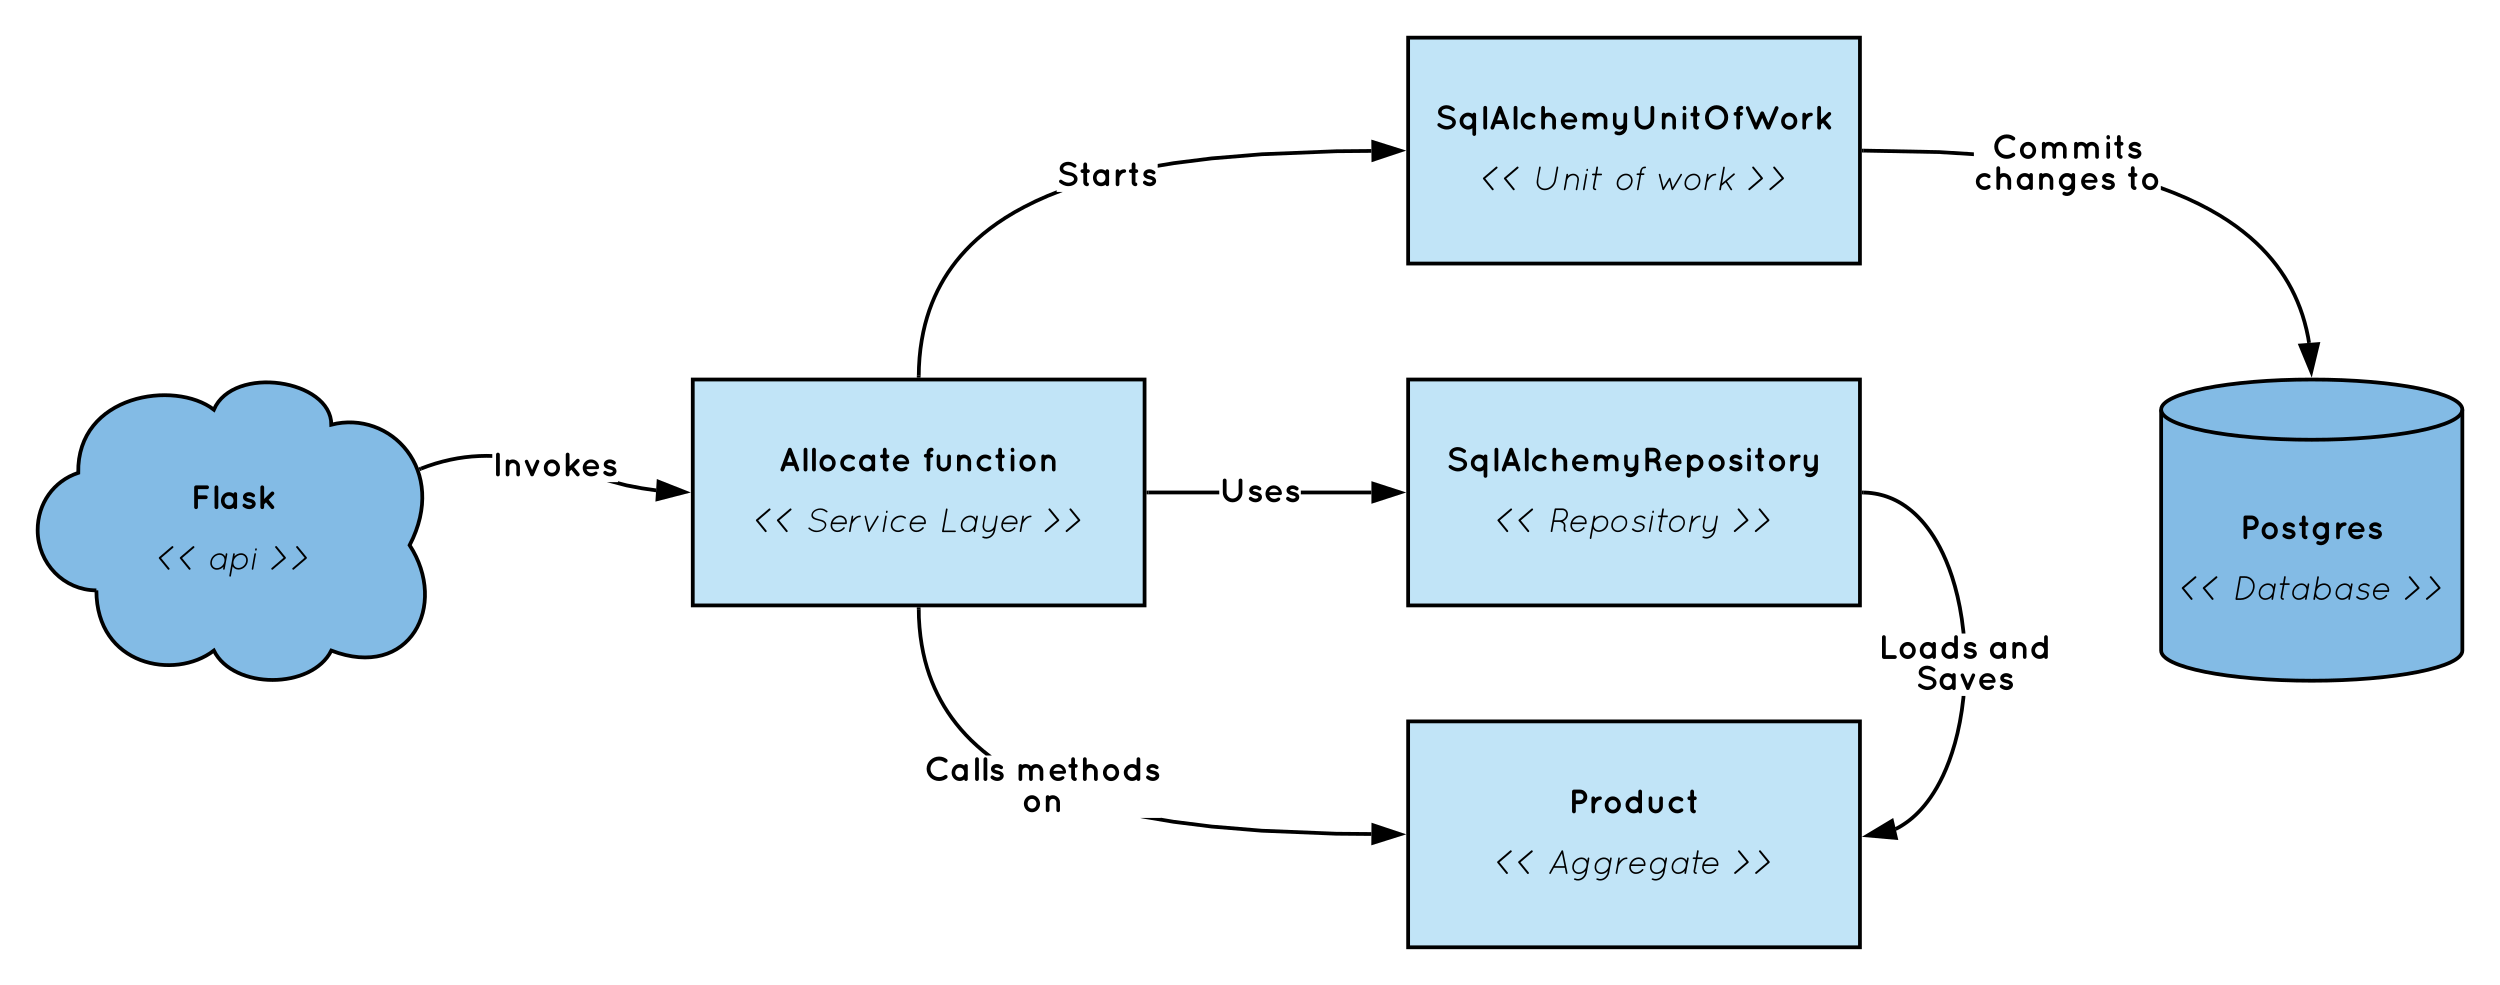 <svg xmlns="http://www.w3.org/2000/svg" xmlns:xlink="http://www.w3.org/1999/xlink" xmlns:lucid="lucid" width="1328" height="523.2"><g transform="translate(-192 -218.4)" lucid:page-tab-id="0_0"><path d="M940 420h240v120H940z" stroke="#000" stroke-width="2" fill="#c1e4f7"/><use xlink:href="#a" transform="matrix(1,0,0,1,945,425) translate(15.217 43.84)"/><use xlink:href="#b" transform="matrix(1,0,0,1,945,425) translate(115 60.4)"/><use xlink:href="#c" transform="matrix(1,0,0,1,945,425) translate(41.353 76.06)"/><use xlink:href="#d" transform="matrix(1,0,0,1,945,425) translate(69.073 76.06)"/><use xlink:href="#e" transform="matrix(1,0,0,1,945,425) translate(166.327 76.06)"/><path d="M940 601.6h240v120H940z" stroke="#000" stroke-width="2" fill="#c1e4f7"/><use xlink:href="#f" transform="matrix(1,0,0,1,945,606.6) translate(80.206 43.84)"/><use xlink:href="#b" transform="matrix(1,0,0,1,945,606.6) translate(115 60.4)"/><use xlink:href="#c" transform="matrix(1,0,0,1,945,606.6) translate(41.182 76.06)"/><use xlink:href="#g" transform="matrix(1,0,0,1,945,606.6) translate(68.902 76.06)"/><use xlink:href="#e" transform="matrix(1,0,0,1,945,606.6) translate(166.498 76.06)"/><path d="M1500 564c0 8.84-35.82 16-80 16s-80-7.16-80-16V436c0-8.84 35.82-16 80-16s80 7.16 80 16z" stroke="#000" stroke-width="2" fill="#83bbe5"/><path d="M1500 436c0 8.84-35.82 16-80 16s-80-7.16-80-16" stroke="#000" stroke-width="2" fill="none"/><use xlink:href="#h" transform="matrix(1,0,0,1,1345,457) translate(36.885 47.84)"/><use xlink:href="#b" transform="matrix(1,0,0,1,1345,457) translate(75 64.4)"/><use xlink:href="#c" transform="matrix(1,0,0,1,1345,457) translate(4.854 80.06)"/><use xlink:href="#i" transform="matrix(1,0,0,1,1345,457) translate(32.574 80.06)"/><use xlink:href="#e" transform="matrix(1,0,0,1,1345,457) translate(122.826 80.06)"/><path d="M940 238.4h240v120H940z" stroke="#000" stroke-width="2" fill="#c1e4f7"/><use xlink:href="#j" transform="matrix(1,0,0,1,945,243.4) translate(9.259 43.84)"/><use xlink:href="#b" transform="matrix(1,0,0,1,945,243.4) translate(115 60.4)"/><use xlink:href="#c" transform="matrix(1,0,0,1,945,243.4) translate(33.631 76.06)"/><use xlink:href="#k" transform="matrix(1,0,0,1,945,243.4) translate(61.351 76.06)"/><use xlink:href="#l" transform="matrix(1,0,0,1,945,243.4) translate(104.515 76.06)"/><use xlink:href="#m" transform="matrix(1,0,0,1,945,243.4) translate(127.051 76.06)"/><use xlink:href="#e" transform="matrix(1,0,0,1,945,243.4) translate(174.049 76.06)"/><path d="M560 420h240v120H560z" stroke="#000" stroke-width="2" fill="#c1e4f7"/><use xlink:href="#n" transform="matrix(1,0,0,1,565,425) translate(40.462 43.84)"/><use xlink:href="#o" transform="matrix(1,0,0,1,565,425) translate(116.566 43.84)"/><use xlink:href="#p" transform="matrix(1,0,0,1,565,425) translate(115 60.4)"/><use xlink:href="#c" transform="matrix(1,0,0,1,565,425) translate(27.439 76.06)"/><use xlink:href="#q" transform="matrix(1,0,0,1,565,425) translate(55.159 76.06)"/><use xlink:href="#r" transform="matrix(1,0,0,1,565,425) translate(125.503 76.06)"/><use xlink:href="#e" transform="matrix(1,0,0,1,565,425) translate(180.241 76.06)"/><path d="M753.28 320.37h3.24l-.1.03-7.4 2.92-6.54 2.92-5.83 2.9-5.24 2.87-4.72 2.87-4.3 2.85-3.9 2.84-3.6 2.84-3.3 2.85-3.03 2.85-2.8 2.87-2.6 2.9-2.43 2.9-2.25 2.98-2.1 3-1.95 3.08-1.8 3.14-1.7 3.22-1.55 3.3-1.44 3.43-1.32 3.54-1.18 3.7-1.08 3.83-.94 4.03-.8 4.24-.67 4.48-.5 4.75-.32 5.07-.08 4.45-2-.04.1-4.5.32-5.15.5-4.83.68-4.56.82-4.32.96-4.12 1.1-3.92 1.22-3.77 1.35-3.6 1.47-3.5 1.6-3.4 1.72-3.3 1.85-3.2 2-3.15 2.15-3.08 2.3-3.03 2.47-3 2.66-2.94 2.87-2.93 3.1-2.9 3.36-2.9 3.66-2.9 4-2.9 4.35-2.9 4.8-2.9 5.32-2.9 5.9-2.95 6.63-2.94 5.03-2zm167.23-20.8l-18.67.16-39.5 1.6-26.53 2.2-20.24 2.53-8.6 1.45v-2.02l8.3-1.4 20.33-2.55 26.62-2.2 39.56-1.6 18.7-.16z"/><path d="M681.02 418l-.02 1h-2l.02-1.05zM935.76 298.43l-14.22 4.76-.08-9.28z"/><path d="M939 298.4l-18.45 6.18-.1-12.02zm-16.47 3.4l10-3.34-10.06-3.17z"/><use xlink:href="#s" transform="matrix(1,0,0,1,753.278,303.806) translate(0 13.5)"/><path d="M839.67 481H802v-2h37.67zm80.83 0H883v-2h37.5z"/><path d="M802.03 481H801v-2h1.03zM935.76 480l-14.26 4.64v-9.28z"/><path d="M939 480l-18.5 6v-12zm-16.5 3.26l10.03-3.26-10.03-3.26z"/><g><use xlink:href="#t" transform="matrix(1,0,0,1,839.67,471.72) translate(0 13.5)"/></g><path d="M1235.96 589.2l-.84 6.68-1.07 6.3-1.24 5.86-1.4 5.43-1.5 4.97-1.56 4.53-1.63 4.12-1.65 3.72-1.68 3.38-1.68 3.06-1.7 2.77-1.65 2.5-1.65 2.28-1.64 2.08-1.62 1.88-1.6 1.7-1.6 1.57-1.58 1.42-1.57 1.3-1.57 1.18-1.55 1.08-1.55 1-1.54.88-1.55.8-.92-1.77 1.5-.77 1.47-.85 1.47-.94 1.5-1.03 1.48-1.12 1.5-1.25 1.52-1.36 1.53-1.5 1.55-1.65 1.57-1.82 1.58-2 1.6-2.2 1.63-2.45 1.63-2.7 1.64-2.98 1.64-3.3 1.62-3.66 1.6-4.03 1.55-4.45 1.5-4.9 1.36-5.33 1.23-5.8 1.04-6.22.83-6.58.08-.97h2zm-53.1-110.16l1.8.1 1.74.2 1.7.25 1.68.3 1.64.4 1.62.44 1.6.52 1.58.6 1.56.65 1.56.74 1.55.8 1.54.9 1.55 1 1.54 1.07 1.56 1.2 1.56 1.3 1.58 1.4 1.6 1.57 1.6 1.7 1.62 1.9 1.64 2.06 1.65 2.27 1.67 2.5 1.68 2.78 1.68 3.06 1.67 3.38 1.66 3.74 1.64 4.1 1.58 4.55 1.5 4.98 1.4 5.42 1.23 5.88 1.07 6.3.84 6.66.1 1.17h-2l-.1-.95-.82-6.6-1.05-6.2-1.24-5.8-1.37-5.33-1.48-4.9-1.55-4.45-1.6-4.04-1.63-3.66-1.64-3.3-1.64-3-1.63-2.68-1.62-2.45-1.6-2.2-1.58-2.02-1.57-1.8-1.55-1.66-1.53-1.5-1.5-1.37-1.52-1.24-1.5-1.13-1.47-1.04-1.48-.94-1.47-.86-1.48-.77-1.48-.7-1.5-.62-1.5-.55-1.5-.5-1.54-.42-1.56-.37-1.6-.3-1.62-.24-1.67-.18-1.7-.1-.8-.02.04-2z"/><path d="M1182.05 479.02l-.04 2-1-.02v-2zM1199.1 663.5l-14.95-1.3 12.86-7.72z"/><path d="M1200.38 664.63l-19.38-1.7 16.68-10.02zm-13.07-3.15l10.5.92-1.45-6.35z"/><g><use xlink:href="#u" transform="matrix(1,0,0,1,1189.843,554.908) translate(0.005 13.5)"/><use xlink:href="#v" transform="matrix(1,0,0,1,1189.843,554.908) translate(58.487 13.5)"/><use xlink:href="#w" transform="matrix(1,0,0,1,1189.843,554.908) translate(19.733 30.06)"/></g><path d="M1346.76 319.8l7.24 3.03 6.44 3.02 5.77 3.02 5.2 3 4.7 2.98 4.28 2.97 3.9 2.97 3.6 2.95 3.3 2.97 3.04 2.98 2.8 3 2.62 3 2.42 3.06 2.24 3.1 2.1 3.13 1.93 3.2 1.8 3.26 1.65 3.34 1.53 3.44 1.42 3.55 1.27 3.65 1.14 3.8 1.02 3.97.88 4.14.5 3.05-1.96.34-.5-3-.87-4.06-1-3.9-1.1-3.7-1.26-3.6-1.37-3.46-1.5-3.37-1.62-3.27-1.76-3.2-1.9-3.12-2.04-3.07-2.2-3.03-2.36-2.98-2.55-2.97-2.76-2.93-3-2.92-3.23-2.92-3.52-2.9-3.84-2.92-4.2-2.93-4.63-2.93-5.13-2.95-5.7-2.97-6.35-3-7.17-3-6.2-2.3v-2.14zm-124.6-21.6l18.37 1.13v2l-18.45-1.14-40.1-.78.04-2z"/><path d="M1182.05 297.42l-.04 2-1-.02v-2zM1419.75 415.77l-5.73-13.86 9.24-.7z"/><path d="M1420 419l-7.43-17.98 12-.93zm-4.53-16.2l4.03 9.75 2.47-10.25z"/><g><use xlink:href="#x" transform="matrix(1,0,0,1,1240.527,289.26) translate(9.509 13.5)"/><use xlink:href="#y" transform="matrix(1,0,0,1,1240.527,289.26) translate(0.005 30.06)"/><use xlink:href="#z" transform="matrix(1,0,0,1,1240.527,289.26) translate(81.131 30.06)"/></g><path d="M815.56 653.94l20.24 2.54 26.54 2.2 39.5 1.6 18.67.15v2l-18.72-.16-39.56-1.6-26.63-2.2-20.33-2.55-16.32-2.75-1.4-.3h11.06v-.1zM681.1 546.44l.33 5.06.5 4.75.66 4.48.8 4.24.94 4.03 1.08 3.84 1.2 3.7 1.3 3.53 1.45 3.43 1.56 3.3 1.68 3.23 1.82 3.14 1.95 3.07 2.1 3 2.25 2.98 2.42 2.92 2.6 2.9 2.8 2.86 3.05 2.85 3.3 2.85 3.57 2.84.44.3h-3.25l-2.04-1.6-3.35-2.9-3.1-2.9-2.87-2.94-2.66-2.95-2.47-3-2.3-3.02-2.14-3.08-2-3.14-1.84-3.2-1.72-3.3-1.6-3.4-1.47-3.5-1.35-3.6-1.22-3.78-1.1-3.92-.96-4.12-.82-4.32-.68-4.56-.5-4.83-.33-5.15-.08-4.5 2-.04z"/><path d="M681.02 542l-2 .05L679 541h2zM935.76 661.57l-14.3 4.5.08-9.26z"/><path d="M939 661.6l-18.56 5.84.1-12.02zm-16.53 3.1l10.06-3.16-10-3.35z"/><g><use xlink:href="#A" transform="matrix(1,0,0,1,682.897,619.755) translate(0.005 13.5)"/><use xlink:href="#B" transform="matrix(1,0,0,1,682.897,619.755) translate(48.497 13.5)"/><use xlink:href="#C" transform="matrix(1,0,0,1,682.897,619.755) translate(51.719 30.06)"/></g><path d="M243.2 532c-17.23 0-31.2-14.33-31.2-32 0-14.14 8.45-26.06 21.56-30.43C232.8 428 284.8 420 305.6 436c10.4-24 62.4-16 62.4 8 31.2-8 62.4 24 41.6 64 20.8 32 0 72-41.6 56-10.4 20.8-52 20.8-62.4 0-20.8 16-62.4 8-62.4-32z" stroke="#000" stroke-width="2" fill="#83bbe5"/><g><use xlink:href="#D" transform="matrix(1,0,0,1,217,425) translate(76.275 63.84)"/><use xlink:href="#b" transform="matrix(1,0,0,1,217,425) translate(99 80.4)"/><use xlink:href="#E" transform="matrix(1,0,0,1,217,425) translate(58.248 96.06)"/><use xlink:href="#F" transform="matrix(1,0,0,1,217,425) translate(85.968 96.06)"/><use xlink:href="#G" transform="matrix(1,0,0,1,217,425) translate(117.432 96.06)"/></g><path d="M525.07 475.26l8 1.52 7.06 1.03.52.06-.2 2-.57-.06-7.14-1.05-8.1-1.54-10.26-2.7h5.92v-.5zm-71.57-15.64v2l-3.06-.06-3.88.1-3.8.23-3.74.4-3.75.56-3.8.73-3.87.9-4 1.13-4.15 1.35-3.45 1.3-.7-1.88 3.5-1.3 4.22-1.4 4.08-1.13 3.95-.94 3.88-.75 3.84-.57 3.83-.4 3.87-.25 3.97-.1z"/><path d="M416.02 468.27l-.96.36-.1-.3-.62-1.57.98-.37zM555.77 479.8l-14.52 3.75.57-9.26z"/><path d="M559 480l-18.84 4.86.74-12zm-16.67 2.23l10.2-2.63-9.8-3.87z"/><g><use xlink:href="#H" transform="matrix(1,0,0,1,453.505,457.95) translate(0 13.5)"/></g><defs><path d="M201-493c47 71 210 68 292 112 63 33 124 78 124 168C617-82 484-1 346-1 238-1 147-56 90-101c-22-18-25-51-8-73 18-22 51-25 73-7 44 36 120 77 191 77 89 0 201-58 159-141-40-79-211-71-298-116-58-30-116-76-116-160 0-123 125-200 253-199 96 0 167 48 218 80 56 35-2 124-57 86-50-35-100-64-161-64-79-1-172 48-143 125" id="I"/><path d="M492 187c-31 0-55-25-55-53V-42C277 71 60-60 60-250s218-321 379-208c4-23 26-42 53-42 30 0 54 24 54 54v580c0 28-24 53-54 53zm-55-437c0-75-61-142-134-142-71 0-135 67-135 142 0 78 63 143 135 143 75 0 134-65 134-143" id="J"/><path d="M100-645c0-30 25-55 55-55 31 0 56 25 56 55v590c0 30-25 55-56 55-30 0-55-25-55-55v-590" id="K"/><path d="M510-35l-49-130H218L169-35C157-8 129 8 98-3 69-13 55-46 65-75l221-589c18-47 89-47 106 0L613-75c11 34-9 74-52 75-22 0-43-13-51-35zM258-275h162l-81-215" id="L"/><path d="M58-249c0-139 116-250 254-251 60 0 116 22 159 55 23 18 28 53 11 74-19 25-53 29-75 10-91-76-243-4-243 112S315-62 407-138c21-18 56-14 75 11 17 21 13 55-11 74-42 32-99 53-159 53C174 0 58-112 58-249" id="M"/><path d="M148 0c-29 0-55-22-55-55v-590c0-31 25-55 55-55 31 0 56 24 56 55v174c146-85 325 31 325 190v226c0 31-24 55-55 55s-55-24-55-55v-226c0-59-48-108-108-108-59 0-107 49-107 108v226c0 31-25 55-56 55" id="N"/><path d="M543-268c2 34-20 53-53 54H172c12 96 151 149 234 86 53-40 121 14 75 62S373 0 302 0C165-1 58-114 58-250s107-250 244-250c130 0 233 97 241 232zM302-405c-85 0-127 65-135 106h283c-10-40-61-106-148-106" id="O"/><path d="M615-393c-58 0-103 46-104 103v237c0 29-24 53-53 53-28 0-54-24-54-53v-240c0-55-47-100-103-100-55 0-101 46-101 103-1 82 5 167-1 247-2 27-32 48-63 42-24-5-43-26-43-52v-393c0-57 82-74 101-24 86-54 207-31 264 39 37-43 94-69 157-69 115 0 208 94 208 210v237c0 29-24 53-53 53s-54-24-54-53v-237c0-57-46-103-101-103" id="P"/><path d="M416-500c29 0 54 23 54 53v378c0 170-179 293-342 214-27-13-39-44-26-71 12-25 47-35 71-22 77 38 163-8 183-77C214 50 52-63 52-211v-236c0-30 25-53 52-53 31 0 53 23 53 53v236c0 58 47 102 104 102s103-44 103-102v-236c0-30 22-53 52-53" id="Q"/><path d="M460-321c38 29 68 82 68 145 0 30 2 49 4 59 48 11 51 90 0 104-4 1-13 4-23 3-77-10-92-73-92-166 0-59-61-85-98-96H201v217c0 30-25 55-56 55S90-25 90-55v-590c0-31 24-55 56-55h178c119 0 214 96 214 215 0 66-30 124-78 164zm-136-62c57 0 103-46 103-102 0-58-46-104-103-104H201v206h123" id="R"/><path d="M146 188c-29 0-53-26-53-54v-581c0-65 101-68 108-12 161-111 378 19 378 210C579-60 362 69 203-42v176c0 28-25 54-57 54zm191-579c-75 0-134 66-134 142 0 78 60 142 134 142 71 0 133-64 133-142 0-76-61-142-133-142" id="S"/><path d="M311 3C176 3 70-110 70-249c0-134 107-252 241-251 132 0 237 120 237 251C548-112 444 3 311 3zm0-394c-79 0-132 61-132 142 0 82 51 143 132 143 77 0 131-64 131-143 0-78-56-142-131-142" id="T"/><path d="M252-500c69 0 118 33 150 55 24 16 32 49 16 74-15 24-50 32-74 14-45-34-105-52-152-19-21 15-21 29-3 41 37 24 123 31 168 54 43 21 90 63 90 125C447-59 353 0 254 0 176 0 116-37 76-69c-22-18-25-52-7-74 18-24 54-28 75-8 41 37 126 64 178 25 24-18 24-36 2-52-34-24-125-32-168-54-41-21-87-58-86-121 1-91 89-148 182-147" id="U"/><path d="M148-499c31 0 54 23 54 55v390c0 30-23 54-54 54-30 0-54-24-54-54v-390c0-32 24-55 54-55zm0-201c38 0 54 31 54 75 0 30-23 55-54 55-37 0-54-32-54-76 0-30 24-54 54-54" id="V"/><path d="M237-500c46-6 81 15 81 55 0 39-35 61-81 55v279c31 0 55 25 55 56S268 0 237 0c-61 0-111-50-111-111v-279c-49 7-84-14-84-55 0-42 35-61 84-55 8-77-29-200 56-200 84 0 47 123 55 200" id="W"/><path d="M201-440c32-36 85-59 147-59 30 0 53 23 53 52 0 28-23 53-53 53-84 0-129 100-147 151v190c0 29-25 53-55 53-29 0-53-24-53-53v-394c0-29 24-52 53-52 32 1 58 25 55 59" id="X"/><g id="a"><use transform="matrix(0.018,0,0,0.018,0,0)" xlink:href="#I"/><use transform="matrix(0.018,0,0,0.018,12.006,0)" xlink:href="#J"/><use transform="matrix(0.018,0,0,0.018,23.886,0)" xlink:href="#K"/><use transform="matrix(0.018,0,0,0.018,28.368,0)" xlink:href="#L"/><use transform="matrix(0.018,0,0,0.018,39.996,0)" xlink:href="#K"/><use transform="matrix(0.018,0,0,0.018,44.478,0)" xlink:href="#M"/><use transform="matrix(0.018,0,0,0.018,54.756,0)" xlink:href="#N"/><use transform="matrix(0.018,0,0,0.018,65.79,0)" xlink:href="#O"/><use transform="matrix(0.018,0,0,0.018,76.752,0)" xlink:href="#P"/><use transform="matrix(0.018,0,0,0.018,93.6,0)" xlink:href="#Q"/><use transform="matrix(0.018,0,0,0.018,104.184,0)" xlink:href="#R"/><use transform="matrix(0.018,0,0,0.018,115.254,0)" xlink:href="#O"/><use transform="matrix(0.018,0,0,0.018,126.216,0)" xlink:href="#S"/><use transform="matrix(0.018,0,0,0.018,138.096,0)" xlink:href="#T"/><use transform="matrix(0.018,0,0,0.018,149.346,0)" xlink:href="#U"/><use transform="matrix(0.018,0,0,0.018,158.202,0)" xlink:href="#V"/><use transform="matrix(0.018,0,0,0.018,163.26,0)" xlink:href="#W"/><use transform="matrix(0.018,0,0,0.018,170.19,0)" xlink:href="#T"/><use transform="matrix(0.018,0,0,0.018,181.08,0)" xlink:href="#X"/><use transform="matrix(0.018,0,0,0.018,188.982,0)" xlink:href="#Q"/></g><path d="M66-331c-9-11-5-32 4-40l376-321c27-25 66 21 37 44L129-345 373-46c24 28-20 66-44 37" id="Y"/><g id="c"><use transform="matrix(0.018,0,0,0.018,0,0)" xlink:href="#Y"/><use transform="matrix(0.018,0,0,0.018,11.16,0)" xlink:href="#Y"/></g><path d="M533-12c-79 11-62-103-53-174 8-66-70-104-115-114H190L141-20c-4 30-55 22-49-9l115-651c2-12 13-20 26-20h196c97-1 172 73 172 169 0 107-68 176-150 214 37 22 78 65 77 131 0 43-17 94-4 126 27-4 39 44 9 48zM367-349c91-2 185-77 185-182 0-70-49-120-123-120H252l-53 302h168" id="Z"/><path d="M259-1C143 0 55-90 58-205c4-165 134-285 280-285 125 0 218 104 198 236-2 10-12 19-23 19H108C93-128 159-49 259-49c67 0 134-36 177-90 18-24 57 5 37 29C421-46 343-1 259-1zm79-441c-92-1-183 68-217 158 123-1 251 3 370-2-1-90-62-155-153-156" id="aa"/><path d="M367-5c-77 1-142-41-174-96l-50 285c-3 13-13 22-28 20-13-2-22-15-20-29 38-214 77-429 114-643 5-31 54-23 48 9l-11 62c52-55 122-90 195-91 117 0 201 89 201 204C642-122 507-8 367-5zm74-434c-110 0-226 100-226 234 0 89 62 152 152 152 109 0 226-98 226-231 0-91-61-155-152-155" id="ab"/><path d="M345-490c128 0 217 110 192 250l-23-5 23 5C513-107 395 0 266 0 153 1 67-90 70-204c4-164 134-286 275-286zm0 48c-111 0-227 102-227 238 0 92 60 157 149 157 111 0 227-104 227-239 0-91-61-156-149-156" id="ac"/><path d="M186-311c78 52 266 36 243 172C415-58 319 0 224 0 150 0 93-38 60-69c-22-20 17-57 37-37 27 28 79 58 135 58 69 1 144-39 149-91 10-103-168-82-228-132-65-54-29-149 33-184 36-20 78-35 123-35 64 0 106 31 139 55 25 19-13 56-33 40-31-26-67-48-115-48-61-1-126 36-135 83-4 20 2 36 21 49" id="ad"/><path d="M120 0c-16 0-26-14-23-27l77-443c2-13 15-22 28-20s22 15 19 29L143-19c-2 11-12 19-23 19zm107-634c34 5 23 75-12 70-33-7-20-76 12-70" id="ae"/><path d="M142-1C96-1 59-41 67-91l64-350c-34-3-89 12-89-24 0-40 62-20 98-25l31-191c4-31 54-23 49 8l-31 183h126c30-2 31 49 0 49H181c-22 122-46 243-66 365-6 36 54 16 52 50 0 14-11 25-25 25" id="af"/><path d="M203-361c49-61 120-125 219-127 31-1 31 50 0 48-110-9-212 138-241 202L143-21c-3 31-53 22-47-8 28-146 52-293 78-439 2-13 14-22 27-20s21 15 19 28" id="ag"/><path d="M233-1C126 0 46-86 66-203l46-266c4-30 53-21 47 9-18 98-49 190-49 293 0 69 49 119 123 119 83 1 166-70 181-155l47-266c5-30 52-21 47 9L433-34C404 122 232 245 68 170c-28-13-7-57 22-43 138 64 286-52 300-192-42 39-98 64-157 64" id="ah"/><g id="d"><use transform="matrix(0.018,0,0,0.018,0,0)" xlink:href="#Z"/><use transform="matrix(0.018,0,0,0.018,11.07,0)" xlink:href="#aa"/><use transform="matrix(0.018,0,0,0.018,20.682,0)" xlink:href="#ab"/><use transform="matrix(0.018,0,0,0.018,32.562,0)" xlink:href="#ac"/><use transform="matrix(0.018,0,0,0.018,43.812,0)" xlink:href="#ad"/><use transform="matrix(0.018,0,0,0.018,52.056,0)" xlink:href="#ae"/><use transform="matrix(0.018,0,0,0.018,57.834,0)" xlink:href="#af"/><use transform="matrix(0.018,0,0,0.018,63.234,0)" xlink:href="#ac"/><use transform="matrix(0.018,0,0,0.018,73.368,0)" xlink:href="#ag"/><use transform="matrix(0.018,0,0,0.018,81.27,0)" xlink:href="#ah"/></g><path d="M519-369c9 10 6 32-4 40L139-8c-26 26-65-19-37-43l354-303-244-300c-24-27 20-65 44-36" id="ai"/><g id="e"><use transform="matrix(0.018,0,0,0.018,0,0)" xlink:href="#ai"/><use transform="matrix(0.018,0,0,0.018,11.16,0)" xlink:href="#ai"/></g><path d="M553-485c0 117-96 213-215 213H215v217c0 30-25 55-56 55-30 0-55-25-55-55v-590c0-31 25-55 56-55h178c119 0 215 96 215 215zM215-589v206h123c58 0 104-46 104-102 0-58-46-104-104-104H215" id="aj"/><path d="M546-54c0 29-24 54-54 54-27 0-48-19-53-43-38 26-86 43-136 43C168 0 60-114 60-249c0-189 216-323 377-209v-188c0-29 24-54 55-54 30 0 54 25 54 54v592zM437-249c0-77-59-142-134-142-74 0-134 65-134 142 0 75 61 140 134 140 74 0 134-65 134-140" id="ak"/><path d="M502-208C502-94 406 0 291 0 177 0 83-94 83-208v-239c0-28 24-53 53-53 30 0 53 25 53 53v239c0 57 45 102 102 102 58 0 105-45 105-102v-239c0-28 22-53 52-53 28 0 54 25 54 53v239" id="al"/><g id="f"><use transform="matrix(0.018,0,0,0.018,0,0)" xlink:href="#aj"/><use transform="matrix(0.018,0,0,0.018,10.494,0)" xlink:href="#X"/><use transform="matrix(0.018,0,0,0.018,17.946,0)" xlink:href="#T"/><use transform="matrix(0.018,0,0,0.018,29.196,0)" xlink:href="#ak"/><use transform="matrix(0.018,0,0,0.018,41.076,0)" xlink:href="#al"/><use transform="matrix(0.018,0,0,0.018,52.11,0)" xlink:href="#M"/><use transform="matrix(0.018,0,0,0.018,62.388,0)" xlink:href="#W"/></g><path d="M518-182H197L104-13C92 16 46-8 61-36l360-651c9-21 43-15 47 7L598-29c8 30-42 40-48 9zm-10-49l-75-377-209 377h284" id="am"/><path d="M333-488c75-2 143 41 171 100 12-34 0-99 41-100 14 3 23 15 20 29-25 142-49 285-75 427-29 157-203 281-366 203-28-13-6-54 22-41 147 66 297-60 305-219C400-35 330 1 257 1 143 1 60-86 60-201c0-163 134-284 273-287zm0 49c-109 0-225 103-225 238 0 92 61 154 150 154 109-1 225-100 225-235 0-93-61-157-150-157" id="an"/><path d="M235 0C122 1 37-89 40-203c4-163 132-281 273-285 76-2 140 42 170 99l14-79c3-32 52-22 47 8L466-20c-3 13-13 21-28 20-37-11-9-60-8-92C380-36 310-1 235 0zm78-440C201-440 87-337 87-203c0 90 61 155 148 155 111 0 226-100 226-237 0-90-59-155-148-155" id="ao"/><g id="g"><use transform="matrix(0.018,0,0,0.018,0,0)" xlink:href="#am"/><use transform="matrix(0.018,0,0,0.018,12.186,0)" xlink:href="#an"/><use transform="matrix(0.018,0,0,0.018,24.066,0)" xlink:href="#an"/><use transform="matrix(0.018,0,0,0.018,34.596,0)" xlink:href="#ag"/><use transform="matrix(0.018,0,0,0.018,42.498,0)" xlink:href="#aa"/><use transform="matrix(0.018,0,0,0.018,53.46,0)" xlink:href="#an"/><use transform="matrix(0.018,0,0,0.018,65.34,0)" xlink:href="#ao"/><use transform="matrix(0.018,0,0,0.018,76.482,0)" xlink:href="#af"/><use transform="matrix(0.018,0,0,0.018,81.234,0)" xlink:href="#aa"/></g><path d="M60-248c0-136 105-252 240-252 52 0 98 16 134 42 5-24 27-42 53-42 30 0 53 24 53 53v386c0 167-180 293-345 215-61-29-15-129 48-97 81 42 174-14 188-93C271 74 60-60 60-248zm240 144c77 0 133-61 133-144-1-80-57-145-133-145-73 1-132 68-132 145 0 80 57 144 132 144" id="ap"/><g id="h"><use transform="matrix(0.018,0,0,0.018,0,0)" xlink:href="#aj"/><use transform="matrix(0.018,0,0,0.018,10.224,0)" xlink:href="#T"/><use transform="matrix(0.018,0,0,0.018,21.474,0)" xlink:href="#U"/><use transform="matrix(0.018,0,0,0.018,30.6,0)" xlink:href="#W"/><use transform="matrix(0.018,0,0,0.018,37.53,0)" xlink:href="#ap"/><use transform="matrix(0.018,0,0,0.018,49.41,0)" xlink:href="#X"/><use transform="matrix(0.018,0,0,0.018,56.412,0)" xlink:href="#O"/><use transform="matrix(0.018,0,0,0.018,67.374,0)" xlink:href="#U"/></g><path d="M673-406C668-168 470 1 261 1H126c-13-3-22-15-20-29l115-651c2-12 13-20 25-20h130c170-2 301 125 297 293zM261-48c180-5 363-151 363-358 0-140-100-243-248-244H266L160-48h101" id="aq"/><path d="M333 2c-78 1-145-41-175-99l-14 79c-3 14-14 22-29 20-13-2-22-15-19-29l114-651c5-31 55-23 49 9l-49 273c52-56 124-91 200-92 131 0 223 109 198 249l-24-4 24 4C584-105 464 1 333 2zm77-441c-114 0-231 103-231 236 0 91 62 156 154 156 112 0 230-100 230-236 0-91-61-156-153-156" id="ar"/><g id="i"><use transform="matrix(0.018,0,0,0.018,0,0)" xlink:href="#aq"/><use transform="matrix(0.018,0,0,0.018,13.518,0)" xlink:href="#ao"/><use transform="matrix(0.018,0,0,0.018,24.66,0)" xlink:href="#af"/><use transform="matrix(0.018,0,0,0.018,31.32,0)" xlink:href="#ao"/><use transform="matrix(0.018,0,0,0.018,41.562,0)" xlink:href="#ar"/><use transform="matrix(0.018,0,0,0.018,54.342,0)" xlink:href="#ao"/><use transform="matrix(0.018,0,0,0.018,65.034,0)" xlink:href="#ad"/><use transform="matrix(0.018,0,0,0.018,73.89,0)" xlink:href="#aa"/></g><path d="M683-289C683-130 554 0 394 0 233 0 105-130 105-289v-356c0-31 24-55 55-55 30 0 56 24 56 55v356c0 98 80 178 178 178 99 0 178-80 178-178v-356c0-31 25-55 56-55s55 24 55 55v356" id="as"/><path d="M201-53c-3 30-25 53-55 53S93-24 93-53v-394c0-56 83-72 102-22 136-88 315 25 315 177v239c0 29-23 53-52 53-28 0-53-24-53-53v-239c0-56-47-101-104-101-56 0-100 45-100 101v239" id="at"/><path d="M73-360c0-196 150-360 344-360 190 0 340 168 340 360C757-167 607 0 417 0 223 0 73-163 73-360zm344 246c125 0 226-114 226-246 0-131-100-246-226-246-131 0-230 113-230 246s100 246 230 246" id="au"/><path d="M298-590c-47 0-35 6-41 71 49-6 85 13 85 55 0 41-36 62-85 55v353c0 30-24 55-55 55s-55-25-55-55v-353c-47 6-82-16-82-55 0-40 35-61 82-55-6-111 44-186 151-182 30 0 55 25 55 55 0 31-25 56-55 56" id="av"/><path d="M407-18c-21 32-85 16-90-16L71-617c-30-63 73-107 101-42l196 463 129-307c18-45 85-45 104 0l129 307 195-463c12-28 44-41 73-29 27 11 40 44 28 71-84 197-166 397-251 593-13 30-76 32-89 0-4-1-4-6-6-10L549-344c-46 106-90 214-136 320" id="aw"/><path d="M148 0c-31 0-55-25-55-55v-590c0-30 24-55 55-55s56 25 56 55v346l205-205c21-21 57-21 78 0 22 22 22 57 0 78L337-276 491-91c46 53-38 128-85 71L259-198l-55 55c1 66 11 143-56 143" id="ax"/><g id="j"><use transform="matrix(0.018,0,0,0.018,0,0)" xlink:href="#I"/><use transform="matrix(0.018,0,0,0.018,12.006,0)" xlink:href="#J"/><use transform="matrix(0.018,0,0,0.018,23.886,0)" xlink:href="#K"/><use transform="matrix(0.018,0,0,0.018,28.368,0)" xlink:href="#L"/><use transform="matrix(0.018,0,0,0.018,39.996,0)" xlink:href="#K"/><use transform="matrix(0.018,0,0,0.018,44.478,0)" xlink:href="#M"/><use transform="matrix(0.018,0,0,0.018,54.756,0)" xlink:href="#N"/><use transform="matrix(0.018,0,0,0.018,65.79,0)" xlink:href="#O"/><use transform="matrix(0.018,0,0,0.018,76.752,0)" xlink:href="#P"/><use transform="matrix(0.018,0,0,0.018,93.6,0)" xlink:href="#Q"/><use transform="matrix(0.018,0,0,0.018,104.184,0)" xlink:href="#as"/><use transform="matrix(0.018,0,0,0.018,118.836,0)" xlink:href="#at"/><use transform="matrix(0.018,0,0,0.018,129.87,0)" xlink:href="#V"/><use transform="matrix(0.018,0,0,0.018,134.928,0)" xlink:href="#W"/><use transform="matrix(0.018,0,0,0.018,142.128,0)" xlink:href="#au"/><use transform="matrix(0.018,0,0,0.018,157.428,0)" xlink:href="#av"/><use transform="matrix(0.018,0,0,0.018,163.944,0)" xlink:href="#aw"/><use transform="matrix(0.018,0,0,0.018,182.61,0)" xlink:href="#T"/><use transform="matrix(0.018,0,0,0.018,193.5,0)" xlink:href="#X"/><use transform="matrix(0.018,0,0,0.018,201.402,0)" xlink:href="#ax"/></g><path d="M347-1C194-1 81-124 110-288l69-393c2-13 15-22 28-20 14 3 22 15 20 29-24 145-73 282-73 433 0 109 78 188 193 189 129 1 256-108 279-238l70-393c4-31 54-23 48 9l-70 392C646-125 502-1 347-1" id="ay"/><path d="M370-488c108 0 189 87 168 204L491-19c-2 12-13 21-27 19-13-1-22-15-19-28 15-98 48-189 48-291 0-70-48-120-123-121-82-1-165 70-182 155-18 93-26 200-56 282-18 10-41-5-37-25 27-146 54-292 77-440 5-30 53-22 48 8l-7 39c43-41 99-67 157-67" id="az"/><g id="k"><use transform="matrix(0.018,0,0,0.018,0,0)" xlink:href="#ay"/><use transform="matrix(0.018,0,0,0.018,14.652,0)" xlink:href="#az"/><use transform="matrix(0.018,0,0,0.018,24.786,0)" xlink:href="#ae"/><use transform="matrix(0.018,0,0,0.018,30.564,0)" xlink:href="#af"/></g><path d="M327-699c13 0 22 11 20 25-2 13-15 24-29 24-78 0-79 24-99 100l-9 52c33 4 94-14 89 24s-59 21-97 25L126-23c-1 28-54 33-48 0l75-426c-33-4-92 14-86-25 5-35 56-21 94-24 10-109 50-205 166-201" id="aA"/><g id="l"><use transform="matrix(0.018,0,0,0.018,0,0)" xlink:href="#ac"/><use transform="matrix(0.018,0,0,0.018,10.62,0)" xlink:href="#aA"/></g><path d="M212-14c-9 17-39 13-44-7L61-457c-9-30 39-41 46-11l94 381 161-270c9-19 39-14 44 6l66 264 231-388c15-27 56-1 40 25C651-303 569-148 473-5c-15 7-31-3-34-16l-65-266" id="aB"/><path d="M471-35c20 26-24 52-41 26L285-233c-41 34-82 68-122 103L144-18c-4 31-55 23-49-8l115-651c4-32 54-24 48 8l-81 463 338-287c22-22 56 18 32 37L322-265" id="aC"/><g id="m"><use transform="matrix(0.018,0,0,0.018,0,0)" xlink:href="#aB"/><use transform="matrix(0.018,0,0,0.018,13.482,0)" xlink:href="#ac"/><use transform="matrix(0.018,0,0,0.018,23.616,0)" xlink:href="#ag"/><use transform="matrix(0.018,0,0,0.018,31.518,0)" xlink:href="#aC"/></g><path d="M40-249c0-137 103-250 238-251 50 0 95 17 133 44 6-25 26-44 52-44 29 0 53 24 53 54v393c0 29-24 53-53 53-26 0-46-19-52-43-38 27-83 43-133 43C142 1 40-113 40-249zm238 142c76 0 132-64 132-142 0-80-57-144-132-144-76 0-131 64-131 144 0 79 54 142 131 142" id="aD"/><g id="n"><use transform="matrix(0.018,0,0,0.018,0,0)" xlink:href="#L"/><use transform="matrix(0.018,0,0,0.018,11.628,0)" xlink:href="#K"/><use transform="matrix(0.018,0,0,0.018,16.11,0)" xlink:href="#K"/><use transform="matrix(0.018,0,0,0.018,20.592,0)" xlink:href="#T"/><use transform="matrix(0.018,0,0,0.018,31.842,0)" xlink:href="#M"/><use transform="matrix(0.018,0,0,0.018,42.12,0)" xlink:href="#aD"/><use transform="matrix(0.018,0,0,0.018,53.262,0)" xlink:href="#W"/><use transform="matrix(0.018,0,0,0.018,59.742,0)" xlink:href="#O"/></g><g id="o"><use transform="matrix(0.018,0,0,0.018,0,0)" xlink:href="#av"/><use transform="matrix(0.018,0,0,0.018,6.516,0)" xlink:href="#al"/><use transform="matrix(0.018,0,0,0.018,17.118,0)" xlink:href="#at"/><use transform="matrix(0.018,0,0,0.018,28.152,0)" xlink:href="#M"/><use transform="matrix(0.018,0,0,0.018,38.43,0)" xlink:href="#W"/><use transform="matrix(0.018,0,0,0.018,45.63,0)" xlink:href="#V"/><use transform="matrix(0.018,0,0,0.018,50.688,0)" xlink:href="#T"/><use transform="matrix(0.018,0,0,0.018,61.938,0)" xlink:href="#at"/></g><path d="M240-437c68 55 238 58 304 115 38 33 63 74 53 129C575-80 443 0 308 0 204 0 122-55 73-100c-19-17 15-51 33-33 42 43 121 89 210 89 108 0 221-63 237-149 7-39-6-67-39-93-102-78-383-46-353-235 17-106 143-180 268-179 91 0 152 44 200 80 22 17-12 51-31 36-46-37-100-73-176-73-100-1-203 58-218 136-7 35 7 60 36 84" id="aE"/><path d="M206-14c-8 18-39 12-43-6L56-457c-9-28 37-42 45-11l94 381 231-388c14-27 57-2 41 25" id="aF"/><path d="M273-1C151 0 55-90 58-208c4-165 143-282 292-282 59 0 112 20 150 54 23 19-9 55-32 36-137-113-362 17-362 192 0 91 67 158 167 159 47 0 95-16 136-44 24-17 53 23 27 40C388-21 331-1 273-1" id="aG"/><g id="q"><use transform="matrix(0.018,0,0,0.018,0,0)" xlink:href="#aE"/><use transform="matrix(0.018,0,0,0.018,12.006,0)" xlink:href="#aa"/><use transform="matrix(0.018,0,0,0.018,21.114,0)" xlink:href="#ag"/><use transform="matrix(0.018,0,0,0.018,30.132,0)" xlink:href="#aF"/><use transform="matrix(0.018,0,0,0.018,38.916,0)" xlink:href="#ae"/><use transform="matrix(0.018,0,0,0.018,43.974,0)" xlink:href="#aG"/><use transform="matrix(0.018,0,0,0.018,53.982,0)" xlink:href="#aa"/></g><path d="M515-23c0 14-11 24-25 24H126c-14 0-22-15-20-28l115-651c4-32 54-22 48 8L159-47h331c14 0 25 11 25 24" id="aH"/><g id="r"><use transform="matrix(0.018,0,0,0.018,0,0)" xlink:href="#aH"/><use transform="matrix(0.018,0,0,0.018,11.142,0)" xlink:href="#ao"/><use transform="matrix(0.018,0,0,0.018,22.284,0)" xlink:href="#ah"/><use transform="matrix(0.018,0,0,0.018,32.328,0)" xlink:href="#aa"/><use transform="matrix(0.018,0,0,0.018,41.436,0)" xlink:href="#ag"/></g><g id="s"><use transform="matrix(0.018,0,0,0.018,0,0)" xlink:href="#I"/><use transform="matrix(0.018,0,0,0.018,11.916,0)" xlink:href="#W"/><use transform="matrix(0.018,0,0,0.018,18.576,0)" xlink:href="#aD"/><use transform="matrix(0.018,0,0,0.018,29.718,0)" xlink:href="#X"/><use transform="matrix(0.018,0,0,0.018,37.62,0)" xlink:href="#W"/><use transform="matrix(0.018,0,0,0.018,44.82,0)" xlink:href="#U"/></g><g id="t"><use transform="matrix(0.018,0,0,0.018,0,0)" xlink:href="#as"/><use transform="matrix(0.018,0,0,0.018,14.652,0)" xlink:href="#U"/><use transform="matrix(0.018,0,0,0.018,23.508,0)" xlink:href="#O"/><use transform="matrix(0.018,0,0,0.018,34.47,0)" xlink:href="#U"/></g><path d="M162 0c-33 1-58-24-58-55v-590c0-30 24-55 55-55s56 25 56 55v534h271c29 0 55 25 55 56 0 30-26 55-55 55H162" id="aI"/><g id="u"><use transform="matrix(0.018,0,0,0.018,0,0)" xlink:href="#aI"/><use transform="matrix(0.018,0,0,0.018,9.954,0)" xlink:href="#T"/><use transform="matrix(0.018,0,0,0.018,21.204,0)" xlink:href="#aD"/><use transform="matrix(0.018,0,0,0.018,32.346,0)" xlink:href="#ak"/><use transform="matrix(0.018,0,0,0.018,44.226,0)" xlink:href="#U"/></g><g id="v"><use transform="matrix(0.018,0,0,0.018,0,0)" xlink:href="#aD"/><use transform="matrix(0.018,0,0,0.018,10.962,0)" xlink:href="#at"/><use transform="matrix(0.018,0,0,0.018,21.636,0)" xlink:href="#ak"/></g><path d="M324-32c-7 36-78 43-93 7-57-130-108-265-166-395-27-60 69-104 96-39l115 272 116-272c21-66 122-22 96 39" id="aJ"/><g id="w"><use transform="matrix(0.018,0,0,0.018,0,0)" xlink:href="#I"/><use transform="matrix(0.018,0,0,0.018,12.006,0)" xlink:href="#aD"/><use transform="matrix(0.018,0,0,0.018,22.788,0)" xlink:href="#aJ"/><use transform="matrix(0.018,0,0,0.018,32.724,0)" xlink:href="#O"/><use transform="matrix(0.018,0,0,0.018,43.686,0)" xlink:href="#U"/></g><path d="M187-360c0 139 116 246 253 246 62 0 116-20 161-55 23-18 61-14 80 11 19 24 14 61-10 80C608-29 528 0 440 0 240 0 73-161 73-360c0-198 167-359 367-360 88 0 168 28 231 78 24 19 29 55 10 80s-57 29-80 11c-44-36-99-55-161-55-137-1-253 109-253 246" id="aK"/><g id="x"><use transform="matrix(0.018,0,0,0.018,0,0)" xlink:href="#aK"/><use transform="matrix(0.018,0,0,0.018,13.698,0)" xlink:href="#T"/><use transform="matrix(0.018,0,0,0.018,24.948,0)" xlink:href="#P"/><use transform="matrix(0.018,0,0,0.018,42.066,0)" xlink:href="#P"/><use transform="matrix(0.018,0,0,0.018,59.184,0)" xlink:href="#V"/><use transform="matrix(0.018,0,0,0.018,64.242,0)" xlink:href="#W"/><use transform="matrix(0.018,0,0,0.018,71.442,0)" xlink:href="#U"/></g><g id="y"><use transform="matrix(0.018,0,0,0.018,0,0)" xlink:href="#M"/><use transform="matrix(0.018,0,0,0.018,10.278,0)" xlink:href="#N"/><use transform="matrix(0.018,0,0,0.018,22.032,0)" xlink:href="#aD"/><use transform="matrix(0.018,0,0,0.018,32.994,0)" xlink:href="#at"/><use transform="matrix(0.018,0,0,0.018,44.028,0)" xlink:href="#ap"/><use transform="matrix(0.018,0,0,0.018,55.908,0)" xlink:href="#O"/><use transform="matrix(0.018,0,0,0.018,66.87,0)" xlink:href="#U"/></g><g id="z"><use transform="matrix(0.018,0,0,0.018,0,0)" xlink:href="#W"/><use transform="matrix(0.018,0,0,0.018,6.93,0)" xlink:href="#T"/></g><g id="A"><use transform="matrix(0.018,0,0,0.018,0,0)" xlink:href="#aK"/><use transform="matrix(0.018,0,0,0.018,13.878,0)" xlink:href="#aD"/><use transform="matrix(0.018,0,0,0.018,25.272,0)" xlink:href="#K"/><use transform="matrix(0.018,0,0,0.018,29.754,0)" xlink:href="#K"/><use transform="matrix(0.018,0,0,0.018,34.236,0)" xlink:href="#U"/></g><g id="B"><use transform="matrix(0.018,0,0,0.018,0,0)" xlink:href="#P"/><use transform="matrix(0.018,0,0,0.018,17.118,0)" xlink:href="#O"/><use transform="matrix(0.018,0,0,0.018,27.36,0)" xlink:href="#W"/><use transform="matrix(0.018,0,0,0.018,34.2,0)" xlink:href="#N"/><use transform="matrix(0.018,0,0,0.018,45.234,0)" xlink:href="#T"/><use transform="matrix(0.018,0,0,0.018,56.484,0)" xlink:href="#ak"/><use transform="matrix(0.018,0,0,0.018,68.364,0)" xlink:href="#U"/></g><g id="C"><use transform="matrix(0.018,0,0,0.018,0,0)" xlink:href="#T"/><use transform="matrix(0.018,0,0,0.018,11.25,0)" xlink:href="#at"/></g><path d="M159 0c-31 0-55-25-55-55v-590c0-31 25-55 58-55h324c29 0 55 25 55 55 0 31-26 56-55 56H215v183h233c30 0 55 26 55 55 0 31-25 56-55 56H215v240c0 30-25 55-56 55" id="aL"/><g id="D"><use transform="matrix(0.018,0,0,0.018,0,0)" xlink:href="#aL"/><use transform="matrix(0.018,0,0,0.018,10.89,0)" xlink:href="#K"/><use transform="matrix(0.018,0,0,0.018,15.372,0)" xlink:href="#aD"/><use transform="matrix(0.018,0,0,0.018,26.514,0)" xlink:href="#U"/><use transform="matrix(0.018,0,0,0.018,35.37,0)" xlink:href="#ax"/></g><g id="E"><use transform="matrix(0.018,0,0,0.018,0,0)" xlink:href="#Y"/><use transform="matrix(0.018,0,0,0.018,11.16,0)" xlink:href="#Y"/></g><g id="F"><use transform="matrix(0.018,0,0,0.018,0,0)" xlink:href="#ao"/><use transform="matrix(0.018,0,0,0.018,9.126,0)" xlink:href="#ab"/><use transform="matrix(0.018,0,0,0.018,21.006,0)" xlink:href="#ae"/></g><g id="G"><use transform="matrix(0.018,0,0,0.018,0,0)" xlink:href="#ai"/><use transform="matrix(0.018,0,0,0.018,11.16,0)" xlink:href="#ai"/></g><path d="M111-645c0-31 24-55 55-55 30 0 56 24 56 55v590c0 31-26 55-56 55-31 0-55-24-55-55v-590" id="aM"/><g id="H"><use transform="matrix(0.018,0,0,0.018,0,0)" xlink:href="#aM"/><use transform="matrix(0.018,0,0,0.018,5.49,0)" xlink:href="#at"/><use transform="matrix(0.018,0,0,0.018,16.164,0)" xlink:href="#aJ"/><use transform="matrix(0.018,0,0,0.018,26.1,0)" xlink:href="#T"/><use transform="matrix(0.018,0,0,0.018,37.35,0)" xlink:href="#ax"/><use transform="matrix(0.018,0,0,0.018,46.98,0)" xlink:href="#O"/><use transform="matrix(0.018,0,0,0.018,57.942,0)" xlink:href="#U"/></g></defs></g></svg>